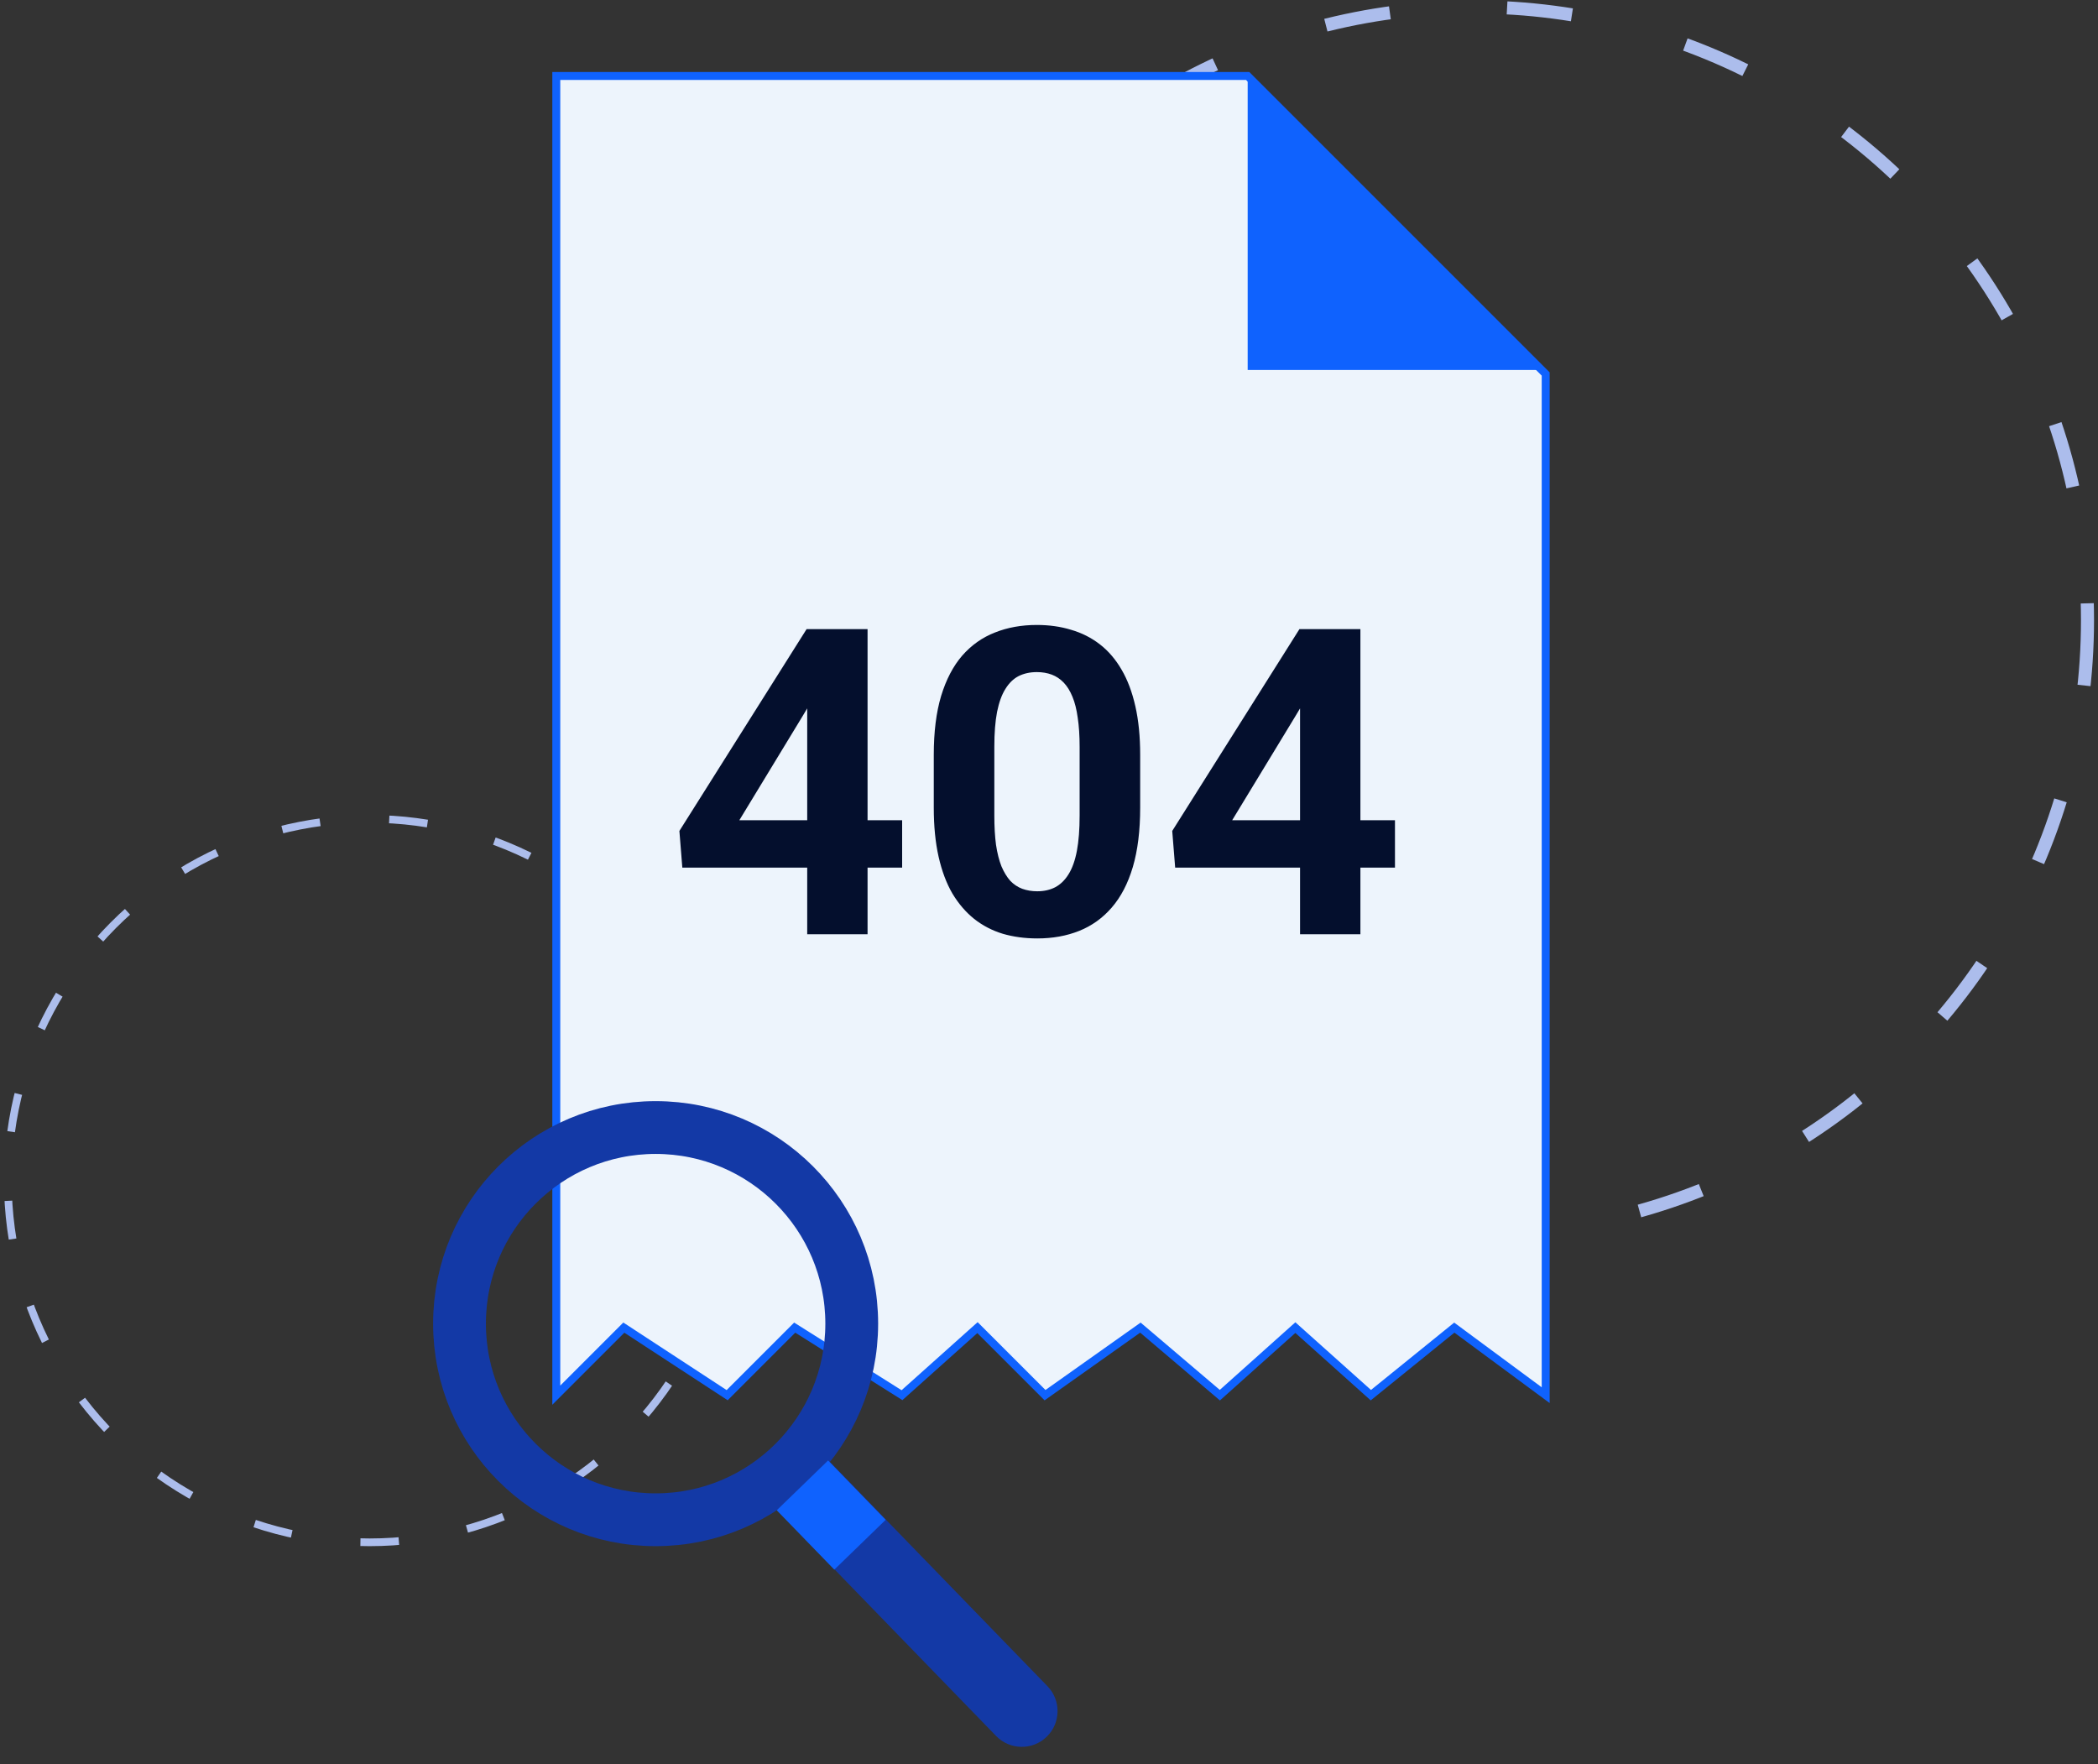<svg width="264" height="222" viewBox="0 0 264 222" fill="none" xmlns="http://www.w3.org/2000/svg">
<rect x="0" y="0" width="264" height="222" fill="#333333" stroke="none"/>
<circle cx="46.5" cy="148.559" r="45.516" stroke="#ACBDEC" stroke-width="0.968" stroke-dasharray="4.84 8.72"/>
<circle cx="185.5" cy="78.059" r="77.179" stroke="#ACBDEC" stroke-width="1.642" stroke-dasharray="8.21 14.78"/>
<path d="M194.5 47.059V175.559L183 167.059L172.5 175.559L163 167.059L153.5 175.559L143.5 167.059L131.5 175.559L123 167.059L113.5 175.559L100 167.059L91.5 175.559L78.5 167.059L70 175.559V9.559H157L194.5 47.059Z" fill="#EDF4FC" stroke="#0F62FE"/>
<path d="M157 46.559V9.059L193.5 46.559H157Z" fill="#0F62FE"/>
<path d="M113.52 103.215V109.174H85.86L85.491 104.56L101.496 79.168H107.534L100.995 90.11L93.032 103.215H113.52ZM109.169 79.168V117.559H101.575V79.168H109.169ZM143.473 94.988V101.633C143.473 104.516 143.165 107.003 142.55 109.095C141.935 111.169 141.047 112.874 139.887 114.21C138.744 115.528 137.382 116.504 135.8 117.137C134.218 117.77 132.46 118.086 130.526 118.086C128.979 118.086 127.538 117.893 126.202 117.506C124.866 117.102 123.662 116.478 122.59 115.634C121.535 114.79 120.621 113.727 119.848 112.443C119.092 111.143 118.512 109.596 118.107 107.803C117.703 106.01 117.501 103.953 117.501 101.633V94.988C117.501 92.106 117.809 89.636 118.424 87.579C119.057 85.505 119.944 83.809 121.087 82.49C122.247 81.172 123.618 80.205 125.2 79.59C126.782 78.957 128.54 78.641 130.474 78.641C132.021 78.641 133.453 78.843 134.771 79.247C136.107 79.634 137.312 80.24 138.384 81.066C139.456 81.893 140.37 82.956 141.126 84.257C141.882 85.54 142.462 87.078 142.866 88.871C143.271 90.647 143.473 92.686 143.473 94.988ZM135.853 102.635V93.96C135.853 92.571 135.773 91.358 135.615 90.321C135.475 89.284 135.255 88.405 134.956 87.685C134.657 86.946 134.288 86.349 133.849 85.892C133.409 85.435 132.908 85.101 132.346 84.89C131.783 84.679 131.159 84.573 130.474 84.573C129.612 84.573 128.848 84.74 128.18 85.074C127.529 85.408 126.976 85.944 126.519 86.683C126.062 87.403 125.71 88.37 125.464 89.583C125.235 90.778 125.121 92.237 125.121 93.96V102.635C125.121 104.023 125.191 105.245 125.332 106.3C125.49 107.354 125.719 108.26 126.018 109.016C126.334 109.754 126.703 110.36 127.125 110.835C127.564 111.292 128.065 111.626 128.628 111.837C129.208 112.048 129.841 112.153 130.526 112.153C131.37 112.153 132.117 111.986 132.768 111.652C133.436 111.301 133.998 110.756 134.455 110.018C134.93 109.262 135.281 108.277 135.51 107.064C135.738 105.852 135.853 104.375 135.853 102.635ZM175.535 103.215V109.174H147.876L147.507 104.56L163.512 79.168H169.55L163.011 90.11L155.048 103.215H175.535ZM171.185 79.168V117.559H163.591V79.168H171.185Z" fill="#040F2D"/>
<circle cx="82.5" cy="166.559" r="24.678" stroke="#1339A6" stroke-width="6.644"/>
<path d="M97.844 190.094L104.304 183.827L131.806 212.18C133.536 213.964 133.493 216.813 131.709 218.543C129.925 220.274 127.076 220.23 125.346 218.447L97.844 190.094Z" fill="#1339A6"/>
<rect x="97.742" y="190.044" width="9" height="10.405" transform="rotate(-44.127 97.742 190.044)" fill="#0F62FE"/>
</svg>
